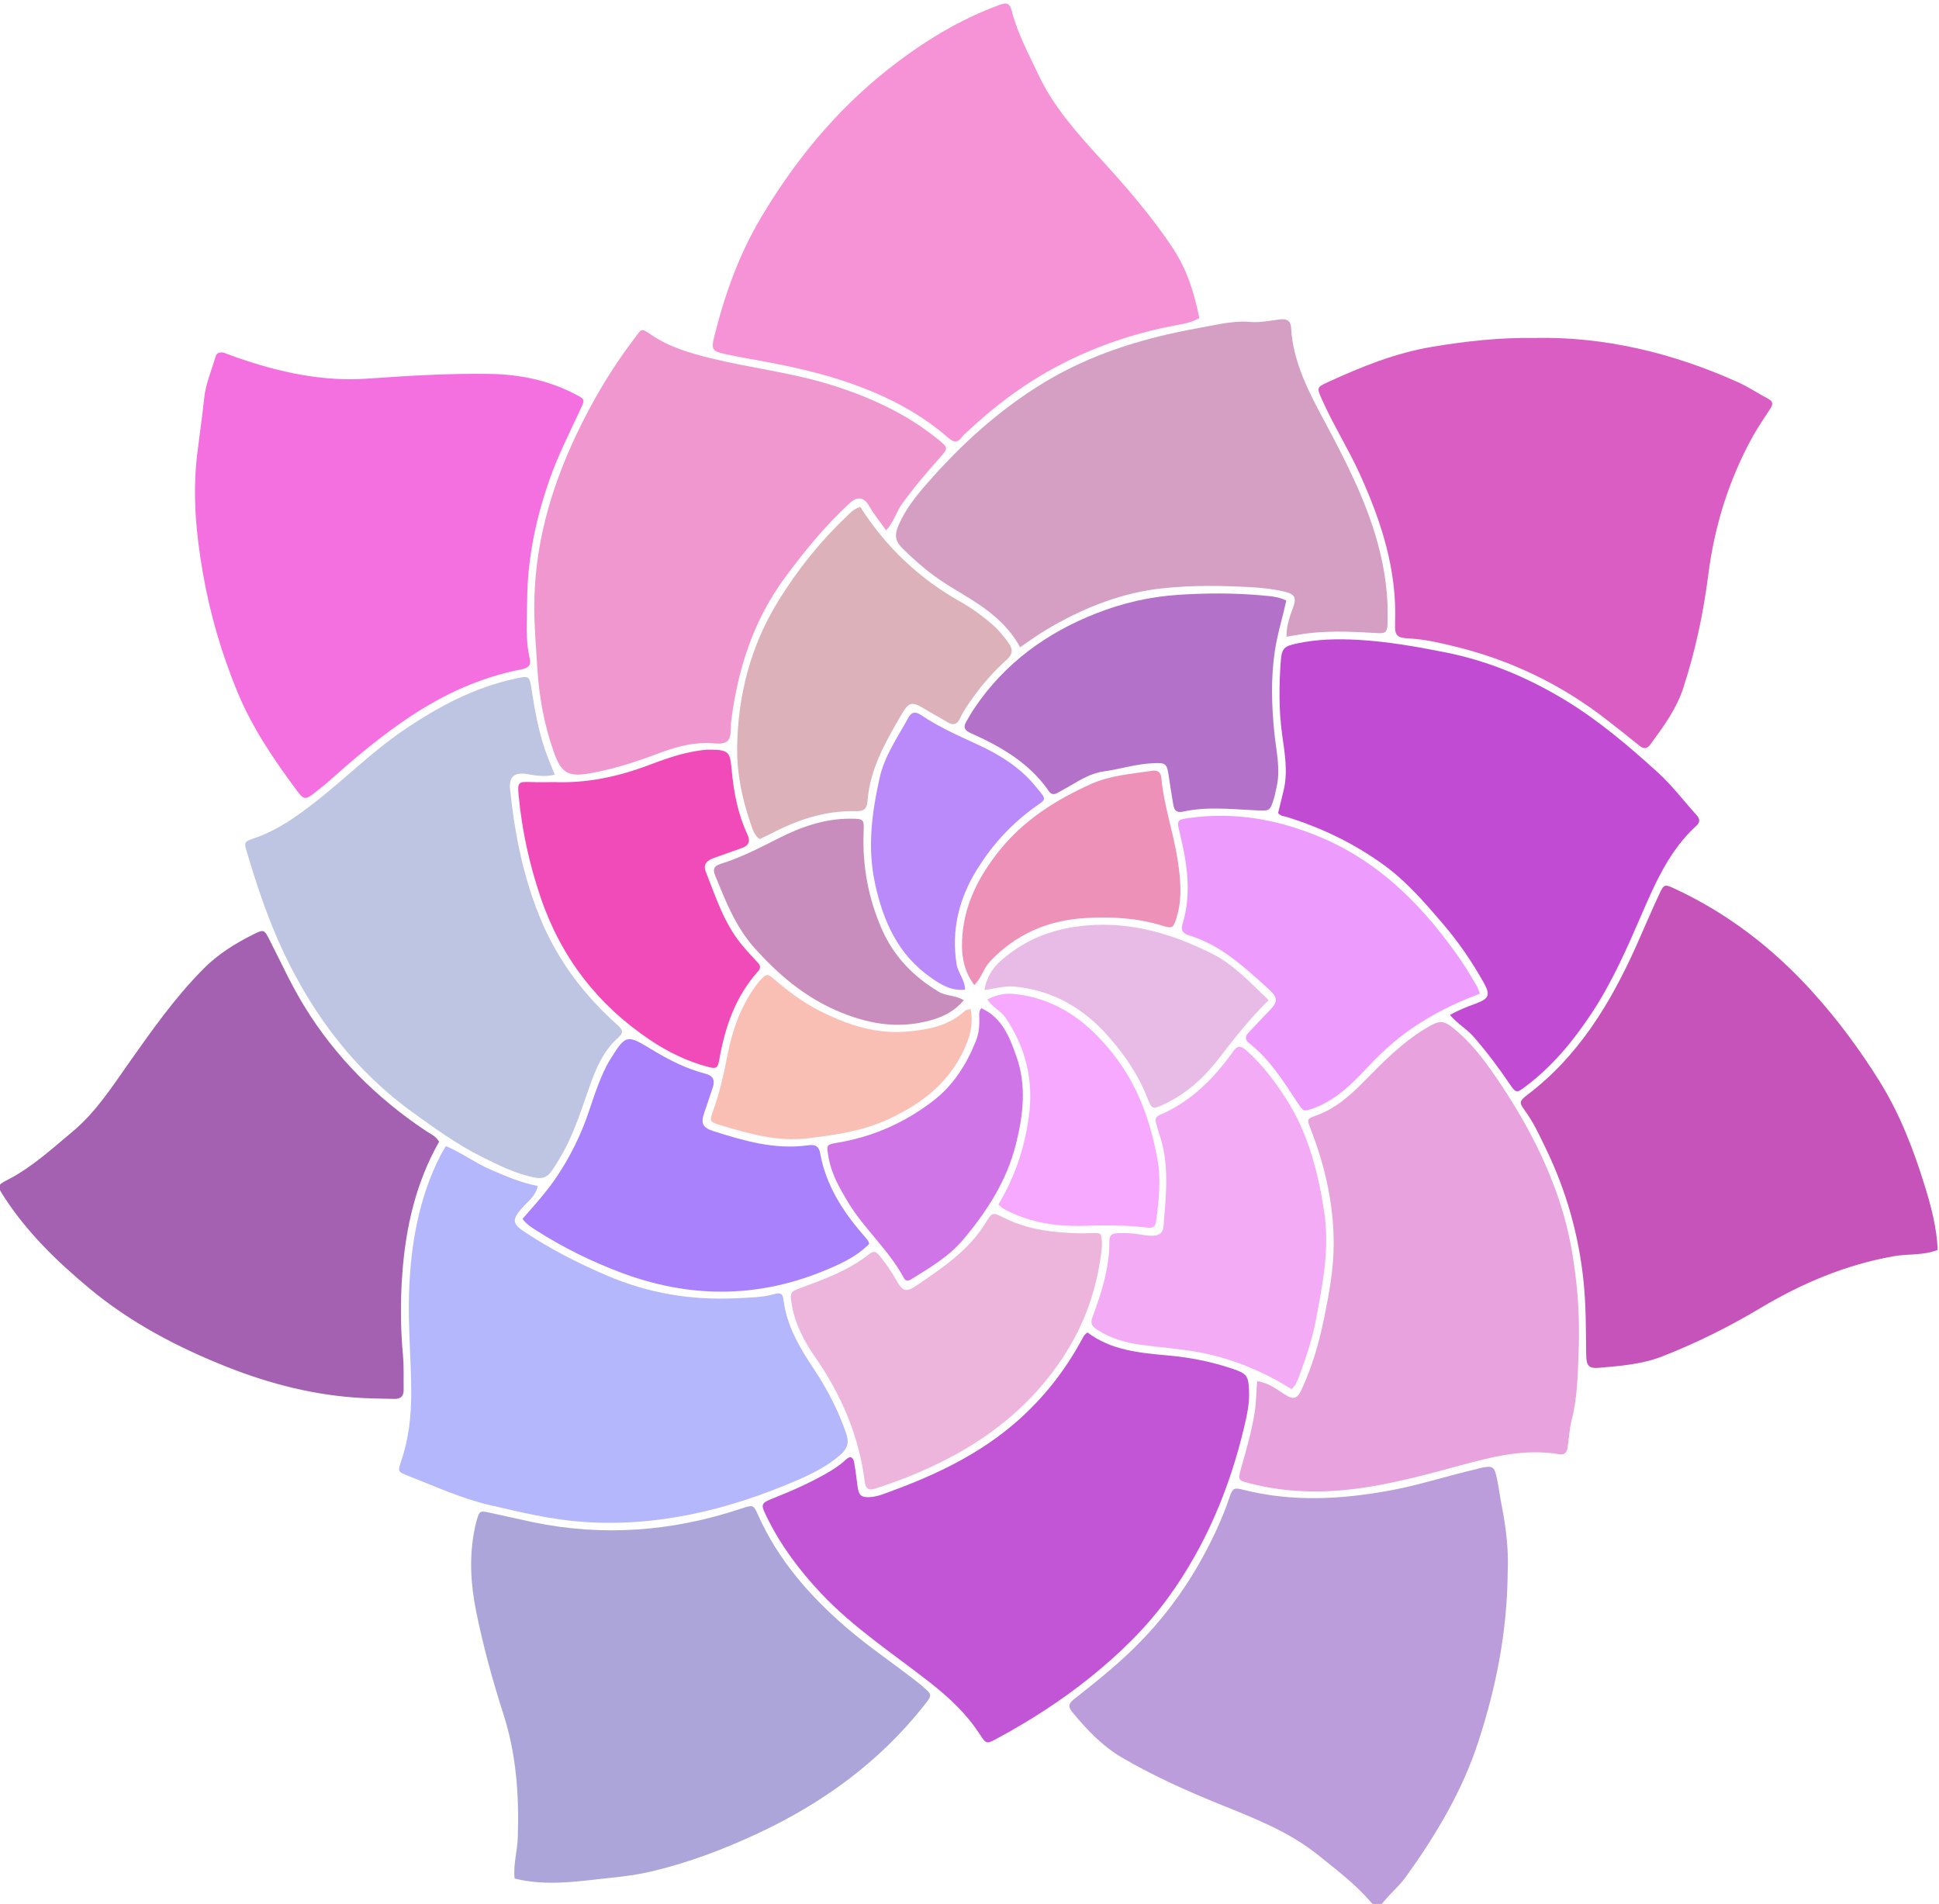 <?xml version="1.0" encoding="UTF-8"?>
<svg width="138.17" height="135.68" version="1.1" viewBox="0 0 138.17 135.68" xml:space="preserve" xmlns="http://www.w3.org/2000/svg" xmlns:cc="http://creativecommons.org/ns#" xmlns:dc="http://purl.org/dc/elements/1.1/" xmlns:rdf="http://www.w3.org/1999/02/22-rdf-syntax-ns#"><defs><clipPath id="clipPath26"><path d="m0 1069.3h1301.7v-1069.3h-1301.7z"/></clipPath></defs><g transform="matrix(1.333 0 0 -1.333 -232.81 995.1)"><g transform="translate(-5.797 -17.875)"><g clip-path="url(#clipPath26)"><g transform="translate(218.35 724.31)"><path d="m0 0c-0.212-1e-3 -0.425-0.034-0.635-0.067-0.903-0.138-1.756-0.447-2.606-0.767-1.615-0.608-3.275-0.965-5.009-0.901-0.428 0-0.856-0.014-1.283 3e-3 -0.671 0.028-0.707-0.024-0.643-0.713 0.175-1.87 0.574-3.687 1.179-5.465 1.088-3.2 3.05-5.736 5.846-7.611 0.953-0.639 1.992-1.15 3.116-1.443 0.431-0.112 0.507-0.054 0.584 0.391 0.303 1.736 0.86 3.361 2.056 4.704 0.152 0.171 0.17 0.304 9e-3 0.476-0.31 0.332-0.621 0.664-0.906 1.016-0.924 1.144-1.358 2.533-1.888 3.871-0.149 0.376 0.088 0.592 0.433 0.713 0.503 0.175 1.004 0.356 1.505 0.536 0.381 0.137 0.465 0.36 0.286 0.744-0.503 1.077-0.721 2.238-0.831 3.407-0.091 0.956-0.109 1.11-1.213 1.106" fill="#f04bb8"/></g><g transform="translate(233.52 730.98)"><path d="m0 0c-0.545 0.476-1.128 0.899-1.757 1.253-2.183 1.23-3.95 2.899-5.325 5.051-0.361-0.095-0.545-0.328-0.757-0.528-1.405-1.331-2.599-2.838-3.614-4.476-1.497-2.417-2.187-5.094-2.213-7.915-0.012-1.328 0.26-2.653 0.694-3.923 0.11-0.32 0.185-0.675 0.505-0.914 0.209 0.1 0.426 0.197 0.637 0.306 1.409 0.735 2.892 1.228 4.492 1.185 0.486-0.014 0.61 0.153 0.641 0.55 0.136 1.735 0.982 3.192 1.831 4.644 0.382 0.654 0.565 0.676 1.193 0.29 0.409-0.251 0.836-0.473 1.245-0.724 0.334-0.204 0.536-0.102 0.689 0.229 0.18 0.389 0.429 0.735 0.677 1.084 0.53 0.745 1.133 1.421 1.809 2.029 0.325 0.292 0.342 0.555 0.094 0.896-0.253 0.348-0.516 0.679-0.841 0.963" fill="#dcb1ba"/></g><g transform="translate(242.53 722.8)"><path d="m0 0c-0.029 0.316-0.204 0.425-0.483 0.382-1.106-0.168-2.249-0.246-3.272-0.707-1.887-0.851-3.62-1.938-4.937-3.602-1.035-1.308-1.785-2.729-1.936-4.408-0.085-0.936-0.02-1.863 0.63-2.742 0.399 0.404 0.497 0.9 0.831 1.255 1.393 1.477 3.108 2.211 5.116 2.331 1.398 0.083 2.772 5e-3 4.121-0.415 0.526-0.163 0.577-0.098 0.738 0.415 0.324 1.027 0.222 2.073 0.065 3.1-0.226 1.474-0.736 2.896-0.873 4.391" fill="#ee91b8"/></g><g transform="translate(212.7 707.05)"><path d="m0 0c-0.308-0.681-0.54-1.39-0.778-2.098-0.419-1.245-0.995-2.409-1.732-3.504-0.539-0.8-1.185-1.504-1.81-2.222 0.211-0.289 0.481-0.457 0.752-0.628 1.424-0.905 2.925-1.647 4.506-2.242 3.601-1.355 7.193-1.389 10.769 0.057 0.905 0.367 1.813 0.767 2.509 1.48-0.037 0.093-0.047 0.149-0.078 0.189-0.081 0.106-0.171 0.205-0.258 0.306-1.1 1.268-1.981 2.658-2.286 4.336-0.085 0.469-0.356 0.477-0.681 0.432-1.748-0.239-3.385 0.24-5.016 0.757-0.595 0.188-0.697 0.423-0.499 0.996 0.157 0.454 0.314 0.908 0.46 1.365 0.117 0.366 9e-3 0.607-0.39 0.71-1.044 0.269-1.991 0.755-2.906 1.312-1.31 0.797-1.363 0.781-2.189-0.539-0.141-0.226-0.263-0.465-0.373-0.707" fill="#aa81fc"/></g><g transform="translate(239.1 693.3)"><path d="m0 0c0.711-0.464 1.501-0.688 2.325-0.804 1.029-0.143 2.07-0.208 3.089-0.397 1.773-0.328 3.424-1.005 4.98-1.976 0.255 0.249 0.333 0.504 0.426 0.755 0.351 0.953 0.677 1.916 0.867 2.913 0.369 1.938 0.756 3.873 0.441 5.87-0.33 2.1-0.847 4.13-2.006 5.945-0.605 0.947-1.274 1.846-2.119 2.599-0.229 0.205-0.448 0.375-0.715-2e-3 -1.031-1.457-2.26-2.697-3.932-3.418-0.219-0.094-0.272-0.226-0.204-0.44 0.057-0.177 0.091-0.363 0.153-0.538 0.58-1.64 0.372-3.316 0.241-4.99-0.028-0.348-0.236-0.469-0.514-0.492-0.236-0.02-0.48 0.023-0.715 0.064-0.424 0.073-0.847 0.092-1.275 0.068-0.257-0.014-0.392-0.122-0.389-0.392 0.015-1.443-0.419-2.788-0.912-4.117-0.12-0.323-2e-3 -0.478 0.259-0.648" fill="#f2abf4"/></g><g transform="translate(245.63 707.83)"><path d="m0 0c0.813 1.059 1.63 2.108 2.638 3.085-0.966 0.924-1.86 1.904-3.031 2.49-2.093 1.046-4.278 1.712-6.691 1.508-1.753-0.149-3.27-0.716-4.58-1.873-0.464-0.41-0.779-0.902-0.896-1.582 0.581 0.073 1.09 0.24 1.633 0.185 2.022-0.203 3.651-1.144 4.973-2.639 0.87-0.983 1.615-2.055 2.098-3.295 0.251-0.644 0.295-0.644 0.943-0.336 1.186 0.562 2.13 1.437 2.913 2.457" fill="#e8bbe6"/></g><g transform="translate(253.48 707.25)"><path d="m0 0c0.476 0.51 0.966 1 1.502 1.444 1.35 1.117 2.873 1.934 4.575 2.57-0.069 0.183-0.093 0.288-0.146 0.376-0.274 0.459-0.535 0.927-0.838 1.366-1.972 2.862-4.316 5.289-7.611 6.655-2.22 0.92-4.494 1.328-6.883 1.004-0.74-0.1-0.734-0.113-0.552-0.864 0.388-1.598 0.632-3.204 0.134-4.822-0.131-0.427 0.139-0.53 0.414-0.617 1.662-0.525 2.895-1.68 4.144-2.809 0.585-0.528 0.569-0.718-0.01-1.299-0.339-0.34-0.661-0.697-0.992-1.045-0.195-0.204-0.253-0.387 0.012-0.595 1.095-0.856 1.818-2.017 2.567-3.155 0.329-0.499 0.337-0.517 0.89-0.311 1.139 0.423 1.99 1.242 2.794 2.102" fill="#ee9bfe"/></g><g transform="translate(224.02 691.84)"><path d="m0 0c1.411-2.029 2.357-4.239 2.66-6.701 0.05-0.406 0.271-0.425 0.545-0.336 0.609 0.198 1.214 0.411 1.808 0.649 3.508 1.404 6.476 3.487 8.489 6.768 1.037 1.69 1.621 3.53 1.831 5.496 0 0.08 3e-3 0.16 0 0.24-0.024 0.515-0.024 0.516-0.56 0.51-0.187-2e-3 -0.374-0.018-0.561-0.014-1.422 0.032-2.821 0.178-4.118 0.833-0.576 0.291-0.624 0.315-0.946-0.221-0.898-1.497-2.301-2.428-3.689-3.377-0.599-0.409-0.773-0.354-1.126 0.279-0.262 0.469-0.567 0.903-0.909 1.316-0.165 0.198-0.301 0.246-0.527 0.065-1.084-0.862-2.364-1.334-3.645-1.802-0.582-0.213-0.604-0.262-0.504-0.871 0.172-1.053 0.655-1.976 1.252-2.834" fill="#eeb5dc"/></g><g transform="translate(225.93 720.62)"><path d="m0 0c-1.394 9e-3 -2.674-0.441-3.896-1.065-0.998-0.509-1.994-1.018-3.066-1.352-0.38-0.118-0.418-0.313-0.277-0.655 0.557-1.356 1.081-2.709 2.089-3.838 1.246-1.395 2.627-2.572 4.345-3.33 1.627-0.717 3.289-1.033 5.054-0.544 0.689 0.191 1.284 0.479 1.79 1.079-0.455 0.277-0.943 0.213-1.344 0.455-1.341 0.805-2.387 1.873-3.024 3.315-0.735 1.663-1.057 3.404-0.986 5.222 0.027 0.687 0.011 0.709-0.685 0.713" fill="#c88dbc"/></g><g transform="translate(249.21 732.28)"><path d="m0 0c-0.425 0.212-0.853 0.235-1.275 0.274-1.49 0.137-2.976 0.132-4.474 0.035-1.54-0.1-3-0.436-4.422-0.996-2.65-1.044-4.867-2.651-6.479-5.032-0.164-0.242-0.311-0.497-0.457-0.752-0.166-0.287-0.112-0.458 0.224-0.609 1.622-0.725 3.146-1.594 4.187-3.106 0.133-0.193 0.291-0.199 0.482-0.086 0.253 0.149 0.516 0.281 0.767 0.433 0.529 0.321 1.087 0.623 1.69 0.706 0.871 0.121 1.713 0.395 2.601 0.437 0.686 0.031 0.773 0.012 0.869-0.663 0.075-0.528 0.159-1.055 0.251-1.58 0.047-0.271 0.177-0.418 0.498-0.347 1.271 0.281 2.556 0.138 3.833 0.077 0.824-0.04 0.827-0.084 1.058 0.678 0.046 0.153 0.067 0.313 0.106 0.468 0.26 1.016-1e-3 2.016-0.101 3.019-0.144 1.44-0.187 2.873 0.024 4.313 0.135 0.924 0.417 1.811 0.618 2.731" fill="#b471ca"/></g><g transform="translate(225.78 700.12)"><path d="m0 0c0.867-1.442 2.187-2.554 2.982-4.052 0.098-0.185 0.252-0.163 0.407-0.066 0.973 0.608 1.989 1.198 2.729 2.07 1.281 1.511 2.358 3.157 2.855 5.13 0.397 1.583 0.582 3.158 0.025 4.723-0.362 1.018-0.752 2.055-1.871 2.562-0.113-0.13-0.117-0.262-0.111-0.39 0.02-0.458-3e-3 -0.918-0.172-1.342-0.502-1.258-1.201-2.381-2.294-3.221-1.509-1.16-3.195-1.911-5.073-2.229-0.654-0.11-0.63-0.118-0.519-0.776 0.151-0.893 0.59-1.657 1.042-2.409" fill="#d075e8"/></g><g transform="translate(257.72 729.51)"><path d="m0 0c-1.543 0.306-3.086 0.581-4.666 0.67-1.101 0.062-2.181 0.04-3.252-0.188-0.738-0.157-0.84-0.266-0.892-1.011-0.09-1.28-0.1-2.558 0.074-3.84 0.136-0.998 0.328-2.008 0.08-3.022-0.099-0.409-0.2-0.817-0.292-1.196 0.145-0.177 0.321-0.167 0.469-0.213 1.877-0.583 3.622-1.428 5.214-2.588 1.199-0.874 2.156-1.991 3.113-3.106 0.838-0.976 1.566-2.036 2.193-3.158 0.375-0.671 0.286-0.857-0.424-1.123-0.449-0.168-0.898-0.333-1.378-0.609 0.406-0.48 0.884-0.735 1.242-1.141 0.709-0.807 1.345-1.66 1.948-2.545 0.346-0.508 0.371-0.497 0.866-0.125 1.428 1.074 2.542 2.428 3.521 3.909 1.097 1.659 1.887 3.469 2.673 5.285 0.743 1.713 1.494 3.431 2.916 4.726 0.248 0.227 0.177 0.401-0.01 0.608-0.68 0.751-1.297 1.571-2.044 2.249-1.563 1.418-3.172 2.789-4.988 3.886-1.981 1.195-4.087 2.08-6.363 2.532" fill="#c24bd4"/></g><g transform="translate(235.63 721.14)"><path d="m0 0c0.787 0.586 0.833 0.41 0.143 1.248-0.813 0.987-1.89 1.65-3.034 2.181-1.042 0.482-2.094 0.94-3.047 1.587-0.274 0.186-0.504 0.192-0.669-0.11-0.574-1.052-1.284-2.048-1.55-3.237-0.417-1.858-0.663-3.725-0.253-5.633 0.434-2.022 1.223-3.811 2.977-5.043 0.547-0.385 1.106-0.732 1.841-0.654-5e-3 0.529-0.38 0.892-0.456 1.376-0.286 1.835 0.138 3.505 1.094 5.052 0.779 1.258 1.754 2.341 2.954 3.233" fill="#ba89fa"/></g><g transform="translate(220.86 711.7)"><path d="m0 0c-0.824-1.121-1.268-2.402-1.53-3.748-0.194-0.996-0.413-1.982-0.758-2.939-0.202-0.56-0.207-0.601 0.4-0.782 1.527-0.456 3.027-0.898 4.696-0.695 1.471 0.18 2.899 0.388 4.25 1.008 1.906 0.874 3.457 2.105 4.237 4.138 0.216 0.564 0.304 1.121 0.18 1.771-0.163-0.054-0.257-0.058-0.309-0.106-0.851-0.795-1.919-0.996-3.02-1.102-1.712-0.164-3.263 0.348-4.763 1.115-0.865 0.442-1.632 1.01-2.363 1.638-0.42 0.361-0.448 0.356-0.821-0.047-0.072-0.078-0.136-0.165-0.199-0.251" fill="#fabfb4"/></g><g transform="translate(238.65 698.86)"><path d="m0 0c0.663 0.029 1.319 0.021 1.977-7e-3 0.4-0.017 0.799-0.054 1.196-0.097 0.261-0.028 0.387 0.058 0.425 0.332 0.154 1.114 0.273 2.253 0.071 3.343-0.366 1.972-1.016 3.855-2.271 5.487-1.39 1.808-3.067 3.094-5.416 3.335-0.501 0.051-0.931-0.069-1.404-0.295 0.272-0.425 0.724-0.607 0.979-0.985 1.075-1.594 1.499-3.339 1.245-5.245-0.224-1.682-0.747-3.265-1.629-4.727 0.108-0.095 0.178-0.182 0.269-0.232 1.421-0.788 2.979-0.978 4.558-0.909" fill="#f6a9fe"/></g><g transform="translate(242.92 679.01)"><path d="m0 0c1.981 2.742 3.263 5.81 4.039 9.092 0.147 0.62 0.286 1.252 0.261 1.9-0.031 0.824-0.1 0.947-0.888 1.212-1.118 0.376-2.265 0.606-3.444 0.71-1.516 0.134-3.041 0.275-4.303 1.228-0.16-0.095-0.216-0.214-0.28-0.333-0.909-1.688-2.074-3.179-3.517-4.438-1.961-1.712-4.265-2.82-6.687-3.707-0.35-0.128-0.693-0.28-1.071-0.316-0.529-0.05-0.675 0.066-0.741 0.577-0.054 0.423-0.104 0.847-0.18 1.266-0.047 0.263-0.185 0.396-0.435 0.162-0.333-0.313-0.71-0.556-1.111-0.78-0.864-0.484-1.76-0.891-2.682-1.253-0.798-0.314-0.786-0.338-0.423-1.079 0.736-1.503 1.73-2.818 2.873-4.035 1.734-1.846 3.846-3.224 5.822-4.77 1.014-0.793 1.946-1.661 2.654-2.749 0.374-0.573 0.373-0.557 0.982-0.229 1.742 0.942 3.399 2.007 4.945 3.252 1.571 1.265 3.007 2.658 4.186 4.29" fill="#c255d6"/></g><g transform="translate(229.77 674.23)"><path d="m0 0c-0.061 0.052-0.121 0.105-0.184 0.155-1.276 1.012-2.637 1.91-3.874 2.976-1.986 1.713-3.678 3.643-4.754 6.066-0.235 0.53-0.256 0.519-0.938 0.293-3.647-1.208-7.354-1.491-11.126-0.7-0.757 0.159-1.508 0.338-2.264 0.499-0.54 0.115-0.55 0.105-0.71-0.449-0.044-0.154-0.076-0.311-0.107-0.468-0.29-1.464-0.205-2.918 0.091-4.373 0.378-1.859 0.878-3.686 1.458-5.489 0.689-2.14 0.836-4.327 0.768-6.556-0.023-0.745-0.252-1.472-0.173-2.223 1.725-0.432 3.423-0.142 5.115 0.035 0.739 0.077 1.48 0.172 2.21 0.345 1.93 0.456 3.769 1.149 5.567 1.98 3.522 1.628 6.587 3.838 9.004 6.9 0.436 0.552 0.441 0.566-0.083 1.009" fill="#aca5da"/></g><g transform="translate(211.57 683.03)"><path d="m0 0c3.979-0.29 7.745 0.626 11.372 2.171 0.851 0.363 1.701 0.774 2.42 1.401 0.368 0.321 0.495 0.631 0.331 1.118-0.421 1.252-1.024 2.407-1.752 3.5-0.761 1.142-1.449 2.314-1.614 3.711-0.036 0.305-0.189 0.357-0.43 0.286-0.675-0.196-1.376-0.198-2.063-0.233-2.405-0.123-4.724 0.26-6.957 1.218-1.529 0.655-2.998 1.405-4.381 2.324-0.689 0.458-0.673 0.675-0.126 1.295 0.303 0.344 0.718 0.631 0.826 1.163-0.909 0.174-1.712 0.528-2.522 0.876-0.812 0.35-1.522 0.887-2.39 1.258-0.114-0.195-0.201-0.328-0.273-0.469-1.196-2.331-1.613-4.837-1.698-7.425-0.057-1.765 0.117-3.524 0.119-5.287 1e-3 -1.236-0.128-2.445-0.525-3.62-0.199-0.588-0.205-0.61 0.345-0.823 1.44-0.561 2.847-1.211 4.365-1.566 1.638-0.382 3.274-0.776 4.953-0.898" fill="#b4b7fc"/></g><g transform="translate(260.49 685.25)"><path d="m0 0c-0.155 0.767-0.215 0.802-0.948 0.648-0.052-0.011-0.101-0.035-0.153-0.047-1.535-0.348-3.03-0.849-4.582-1.136-2.625-0.487-5.242-0.638-7.861 0.02-0.556 0.14-0.599 0.118-0.795-0.46-0.37-1.092-0.86-2.129-1.411-3.137-0.98-1.792-2.19-3.404-3.65-4.84-1.014-0.997-2.119-1.878-3.231-2.752-0.322-0.254-0.303-0.428-0.072-0.708 0.769-0.929 1.582-1.791 2.645-2.414 1.688-0.989 3.464-1.78 5.271-2.513 1.831-0.742 3.674-1.453 5.239-2.719 0.956-0.773 1.936-1.51 2.748-2.446 0.356-0.411 0.419-0.397 0.743-4e-3 0.374 0.455 0.828 0.832 1.174 1.315 1.612 2.244 3.016 4.587 3.877 7.241 0.937 2.888 1.539 5.824 1.562 9.098 0.054 1.031-0.076 2.276-0.323 3.512-0.089 0.445-0.143 0.897-0.233 1.342" fill="#ba9dda"/></g><g transform="translate(263.95 699.74)"><path d="m0 0c-0.839 2.729-2.212 5.203-3.855 7.525-0.523 0.738-1.109 1.443-1.806 2.034-0.674 0.572-0.86 0.574-1.628 0.111-1.25-0.754-2.263-1.782-3.275-2.815-0.75-0.764-1.542-1.474-2.582-1.845-0.515-0.183-0.492-0.204-0.284-0.742 0.76-1.957 1.219-3.981 1.224-6.086 3e-3 -1.364-0.248-2.708-0.521-4.039-0.262-1.281-0.627-2.542-1.174-3.736-0.264-0.576-0.461-0.615-0.985-0.265-0.432 0.289-0.86 0.584-1.412 0.671-0.05-0.581-0.046-1.112-0.129-1.644-0.162-1.033-0.45-2.029-0.735-3.029-0.175-0.618-0.16-0.63 0.48-0.796 2.103-0.547 4.227-0.532 6.352-0.186 1.634 0.266 3.231 0.696 4.829 1.131 1.747 0.474 3.512 0.932 5.357 0.612 0.279-0.048 0.4 0.104 0.438 0.342 0.079 0.5 0.1 1.013 0.224 1.501 0.302 1.176 0.323 2.38 0.368 3.576 0.048 1.253 0.017 2.506-0.122 3.762-0.147 1.332-0.373 2.647-0.764 3.918" fill="#e8a3de"/></g><g transform="translate(280.93 706.57)"><path d="m0 0c-1.06 1.703-2.251 3.31-3.602 4.803-2.09 2.309-4.5 4.172-7.325 5.49-0.567 0.265-0.6 0.27-0.854-0.273-0.431-0.918-0.821-1.855-1.236-2.78-1.373-3.055-3.074-5.87-5.798-7.939-0.44-0.335-0.475-0.418-0.165-0.837 0.482-0.653 0.814-1.384 1.16-2.103 1.074-2.231 1.737-4.578 1.991-7.051 0.135-1.309 0.123-2.613 0.141-3.922 8e-3 -0.586 0.134-0.744 0.698-0.694 1.139 0.102 2.276 0.183 3.369 0.61 1.823 0.714 3.566 1.581 5.241 2.581 2.221 1.328 4.557 2.317 7.12 2.773 0.785 0.14 1.602 0.032 2.362 0.339-0.049 1.179-0.346 2.309-0.693 3.43-0.603 1.945-1.33 3.84-2.409 5.573" fill="#c653ba"/></g><g transform="translate(219.16 745.47)"><path d="m0 0c0.756-0.166 1.518-0.294 2.277-0.436 1.761-0.329 3.5-0.742 5.169-1.394 1.626-0.635 3.151-1.461 4.478-2.614 0.27-0.235 0.51-0.383 0.782-0.013 0.078 0.107 0.184 0.194 0.282 0.286 1.486 1.399 3.115 2.615 4.921 3.558 1.972 1.03 4.069 1.737 6.263 2.145 0.388 0.072 0.792 0.132 1.228 0.378-0.263 1.341-0.659 2.598-1.413 3.736-1.126 1.7-2.453 3.233-3.823 4.734-1.281 1.403-2.551 2.808-3.372 4.559-0.521 1.112-1.113 2.189-1.416 3.39-0.085 0.339-0.208 0.489-0.618 0.34-2.211-0.804-4.19-2.031-6.013-3.472-2.773-2.193-4.986-4.895-6.791-7.939-1.186-2-1.946-4.154-2.497-6.395-0.146-0.593-0.094-0.723 0.543-0.863" fill="#f693d6"/></g><g transform="translate(253.15 739.02)"><path d="m0 0c1.147-2.531 1.984-5.121 1.876-7.945-0.026-0.674 0.088-0.787 0.77-0.822 0.805-0.041 1.585-0.225 2.357-0.411 3.026-0.728 5.776-2.049 8.231-3.97 0.568-0.445 1.137-0.887 1.695-1.345 0.241-0.198 0.419-0.176 0.599 0.069 0.697 0.947 1.39 1.892 1.761 3.032 0.637 1.961 1.066 3.97 1.326 6.009 0.335 2.629 1.103 5.107 2.385 7.423 0.284 0.512 0.623 0.993 0.94 1.487 0.136 0.212 0.153 0.375-0.111 0.515-0.542 0.287-1.055 0.635-1.612 0.886-3.5 1.577-7.156 2.449-10.877 2.373-1.931 0.023-3.702-0.179-5.471-0.474-1.973-0.328-3.795-1.066-5.592-1.892-0.606-0.278-0.591-0.297-0.307-0.935 0.61-1.367 1.412-2.635 2.03-4" fill="#da5dc4"/></g><g transform="translate(201.99 691.93)"><path d="m0 0c-0.135 1.469-0.143 2.946-0.033 4.405 0.184 2.461 0.733 4.851 1.964 7.013-0.173 0.306-0.457 0.416-0.699 0.577-2.636 1.757-4.829 3.941-6.496 6.651-0.703 1.142-1.253 2.358-1.86 3.547-0.297 0.582-0.308 0.595-0.901 0.298-0.958-0.479-1.854-1.039-2.623-1.81-1.518-1.522-2.746-3.267-3.978-5.012-0.924-1.309-1.788-2.668-3.038-3.709-1.107-0.921-2.164-1.903-3.463-2.571-0.584-0.3-0.566-0.344-0.21-0.897 1.229-1.91 2.847-3.474 4.569-4.91 2.189-1.824 4.695-3.142 7.338-4.192 2.345-0.932 4.764-1.546 7.293-1.673 0.561-0.028 1.123-0.032 1.684-0.046 0.331-9e-3 0.494 0.153 0.489 0.486-0.01 0.615 0.02 1.233-0.036 1.843" fill="#a461b2"/></g><g transform="translate(236.25 743.93)"><path d="m0 0c-2.378-1.443-4.408-3.291-6.228-5.369-0.592-0.675-1.166-1.39-1.535-2.241-0.203-0.469-0.221-0.816 0.175-1.214 0.721-0.725 1.486-1.383 2.347-1.93 0.564-0.358 1.146-0.689 1.703-1.058 0.916-0.608 1.724-1.334 2.269-2.333 0.61 0.433 1.161 0.807 1.742 1.137 1.83 1.042 3.774 1.79 5.865 2.014 1.588 0.171 3.196 0.149 4.797 0.056 0.587-0.033 1.171-0.1 1.74-0.239 0.558-0.138 0.638-0.328 0.441-0.861-0.174-0.471-0.347-0.942-0.346-1.54 0.537 0.081 0.98 0.169 1.427 0.21 1.148 0.105 2.3 0.049 3.446-0.022 0.405-0.025 0.51 0.062 0.527 0.444 0.063 1.484-0.13 2.934-0.522 4.36-0.634 2.309-1.721 4.419-2.844 6.518-0.843 1.574-1.685 3.159-1.788 5.003-0.021 0.38-0.223 0.488-0.592 0.447-0.529-0.061-1.054-0.182-1.594-0.135-0.7 0.062-1.385-0.066-2.068-0.196-0.785-0.148-1.573-0.289-2.351-0.469-2.329-0.538-4.555-1.334-6.611-2.582" fill="#d49fc2"/></g><g transform="translate(209.01 731.92)"><path d="m0 0c0-1.071 0.094-2.132 0.158-3.198 0.093-1.556 0.366-3.073 0.885-4.538 0.42-1.187 0.809-1.353 2.068-1.115 1.185 0.225 2.322 0.585 3.448 1.012 0.845 0.322 1.717 0.585 2.641 0.585 0.372 0 0.844-0.109 1.088 0.074 0.289 0.217 0.191 0.735 0.241 1.122 0.358 2.771 1.18 5.351 2.863 7.637 1.051 1.426 2.161 2.782 3.464 3.984 0.467 0.431 0.807 0.282 1.069-0.185 0.233-0.414 0.544-0.785 0.881-1.259 0.433 0.461 0.541 0.976 0.836 1.385 0.625 0.87 1.315 1.682 2.027 2.48 0.48 0.537 0.465 0.548-0.117 1.019-1.688 1.363-3.621 2.24-5.676 2.884-2.096 0.657-4.281 0.897-6.405 1.419-1.116 0.275-2.218 0.588-3.183 1.238-0.616 0.414-0.522 0.374-0.974-0.221-1.216-1.6-2.228-3.322-3.087-5.139-1.376-2.91-2.228-5.939-2.227-9.184" fill="#f097d0"/></g><g transform="translate(197.25 721.99)"><path d="m0 0c0.294 0.231 0.588 0.463 0.867 0.711 1.357 1.211 2.749 2.378 4.267 3.383 1.82 1.206 3.778 2.102 5.933 2.517 0.369 0.071 0.536 0.223 0.451 0.578-0.246 1.032-0.146 2.079-0.139 3.119 0.014 2.21 0.46 4.343 1.188 6.427 0.459 1.317 1.091 2.551 1.674 3.81 0.234 0.505 0.222 0.508-0.285 0.773-1.427 0.744-2.955 1.062-4.553 1.088-2.192 0.037-4.376-0.098-6.563-0.252-2.405-0.169-4.725 0.345-6.989 1.132-0.277 0.096-0.55 0.203-0.717 0.266-0.34 0.04-0.389-0.142-0.431-0.284-0.211-0.717-0.513-1.412-0.59-2.162-0.103-1.008-0.255-2.011-0.375-3.016-0.254-2.125-0.06-4.218 0.3-6.294 0.383-2.209 1.009-4.356 1.875-6.442 0.801-1.927 1.961-3.61 3.186-5.265 0.337-0.454 0.451-0.442 0.901-0.089" fill="#f46fe0"/></g><g transform="translate(202.59 704.86)"><path d="m0 0c1.151-0.824 2.3-1.659 3.569-2.296 0.928-0.465 1.859-0.935 2.899-1.134 0.37-0.071 0.633 0.024 0.84 0.302 0.176 0.236 0.328 0.489 0.479 0.741 0.663 1.11 1.068 2.326 1.487 3.541 0.366 1.06 0.757 2.126 1.634 2.901 0.312 0.276 0.229 0.434-0.052 0.684-1.715 1.532-3.092 3.324-4.008 5.443-0.985 2.277-1.466 4.683-1.721 7.137-0.07 0.683 0.219 0.936 0.911 0.825 0.473-0.076 0.937-0.169 1.476-0.032-0.194 0.495-0.397 0.953-0.553 1.427-0.333 1.017-0.524 2.066-0.684 3.125-0.114 0.753-0.148 0.739-0.865 0.585-2.208-0.473-4.15-1.511-5.996-2.77-1.684-1.148-3.122-2.595-4.724-3.842-0.994-0.774-2.01-1.499-3.218-1.912-0.577-0.198-0.579-0.215-0.414-0.77 0.543-1.814 1.138-3.604 1.951-5.327 1.63-3.454 3.87-6.394 6.989-8.628" fill="#bec5e2"/></g></g></g></g></svg>
